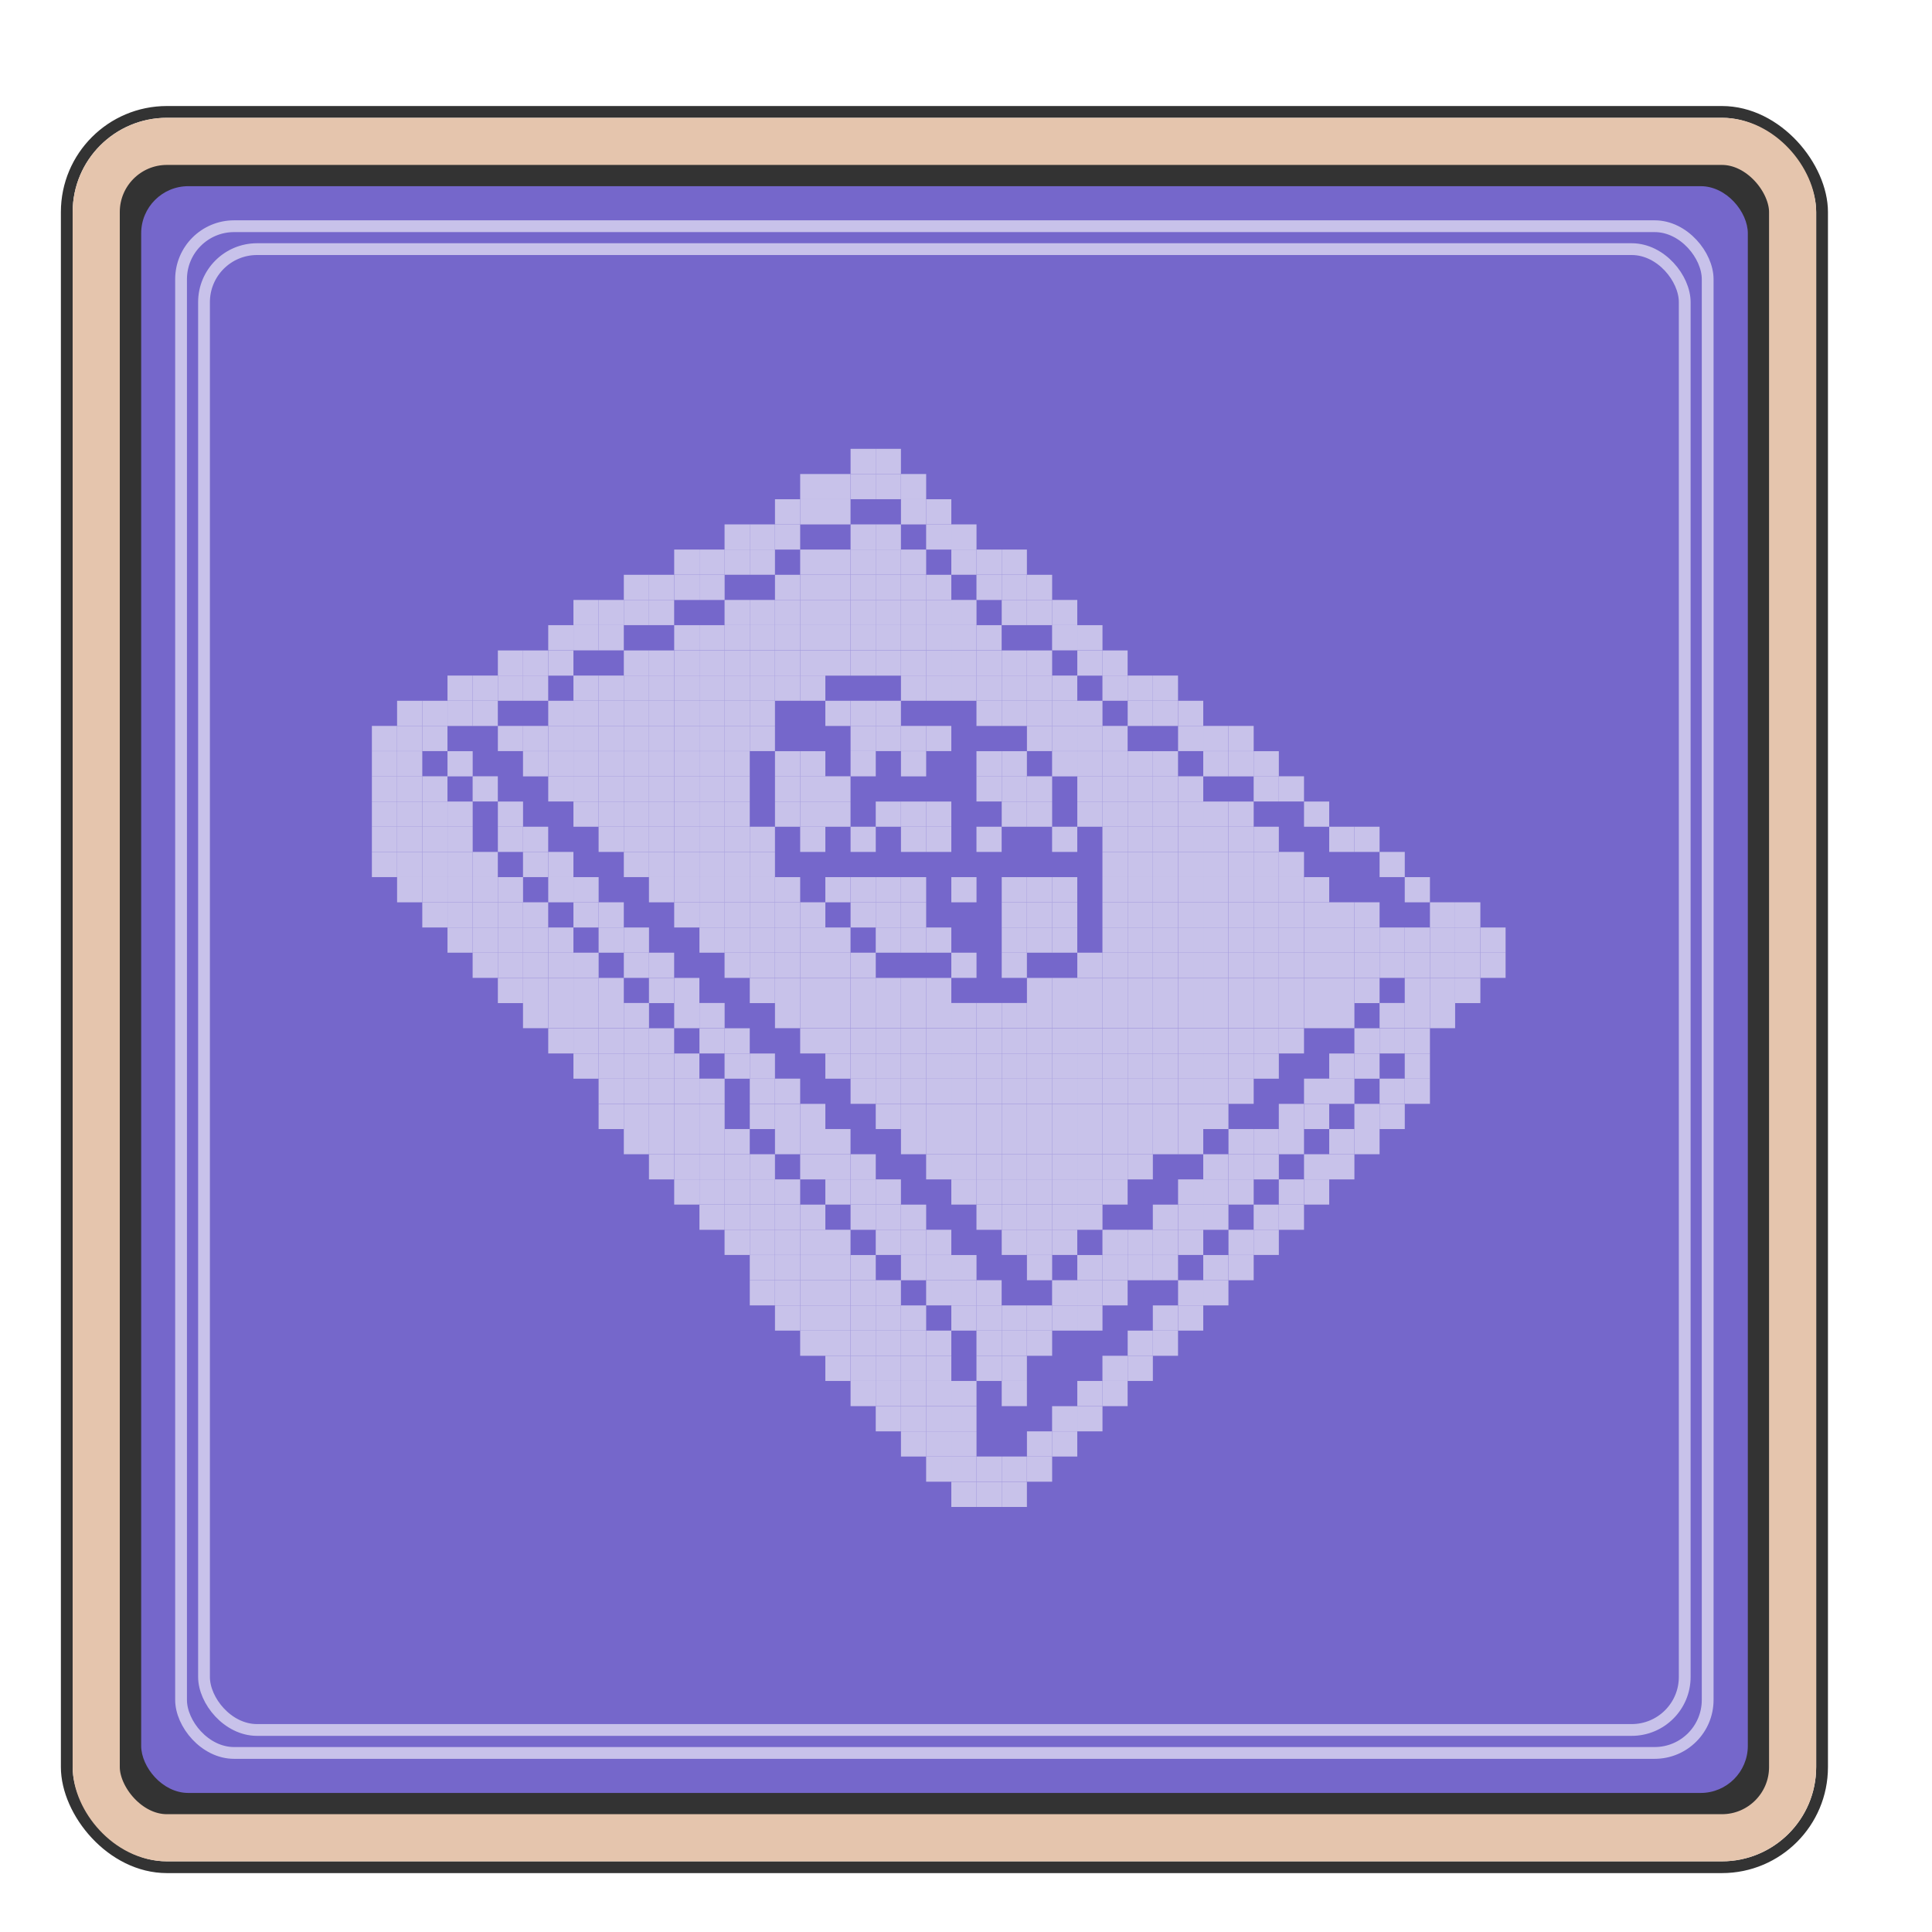 <svg width="82" height="82" viewBox="0 0 82 82" fill="none" xmlns="http://www.w3.org/2000/svg">
<g filter="url(#filter0_d_4006_98407)">
<rect x="6.834" y="0.75" width="74.5" height="74.5" rx="4.25" fill="white" stroke="#333333" stroke-width="0.5"/>
<rect x="8.084" y="2" width="72" height="72" rx="3" fill="#333333" stroke="#E5C5AD" stroke-width="2"/>
<rect x="9.992" y="3.902" width="68.191" height="68.196" rx="2" fill="#7567CB"/>
<rect x="12.659" y="6.574" width="62.846" height="62.851" rx="2.25" stroke="white" stroke-opacity="0.6" stroke-width="0.5"/>
<rect x="11.685" y="5.601" width="64.794" height="64.799" rx="2.25" stroke="white" stroke-opacity="0.6" stroke-width="0.5"/>
<g opacity="0.6">
<rect x="19.784" y="32.158" width="1.069" height="1.069" fill="white"/>
<rect x="20.854" y="33.228" width="1.069" height="1.069" fill="white"/>
<rect x="21.923" y="34.296" width="1.069" height="1.069" fill="white"/>
<rect x="22.993" y="35.366" width="1.069" height="1.069" fill="white"/>
<rect x="24.06" y="36.435" width="1.069" height="1.069" fill="white"/>
<rect x="25.131" y="37.506" width="1.069" height="1.069" fill="white"/>
<rect x="26.198" y="38.57" width="1.069" height="1.069" fill="white"/>
<rect x="27.269" y="39.643" width="1.069" height="1.069" fill="white"/>
<rect x="28.339" y="40.714" width="1.069" height="1.069" fill="white"/>
<rect x="29.407" y="41.781" width="1.069" height="1.069" fill="white"/>
<rect x="30.477" y="42.852" width="1.069" height="1.069" fill="white"/>
<rect x="31.544" y="43.92" width="1.069" height="1.069" fill="white"/>
<rect x="29.407" y="42.852" width="1.069" height="1.069" fill="white"/>
<rect x="30.477" y="43.92" width="1.069" height="1.069" fill="white"/>
<rect x="31.544" y="44.989" width="1.069" height="1.069" fill="white"/>
<rect x="32.615" y="44.989" width="1.069" height="1.069" fill="white"/>
<rect x="33.687" y="46.057" width="1.069" height="1.069" fill="white"/>
<rect x="32.615" y="46.057" width="1.069" height="1.069" fill="white"/>
<rect x="33.687" y="47.128" width="1.069" height="1.069" fill="white"/>
<rect x="34.753" y="47.128" width="1.069" height="1.069" fill="white"/>
<rect x="35.823" y="48.195" width="1.069" height="1.069" fill="white"/>
<rect x="34.753" y="48.195" width="1.069" height="1.069" fill="white"/>
<rect x="35.823" y="49.268" width="1.069" height="1.069" fill="white"/>
<rect x="35.823" y="50.336" width="1.069" height="1.069" fill="white"/>
<rect x="37.962" y="50.336" width="1.069" height="1.069" fill="white"/>
<rect x="37.962" y="51.406" width="1.069" height="1.069" fill="white"/>
<rect x="37.962" y="52.475" width="1.069" height="1.069" fill="white"/>
<rect x="39.03" y="51.406" width="1.069" height="1.069" fill="white"/>
<rect x="39.03" y="52.475" width="1.069" height="1.069" fill="white"/>
<rect x="39.03" y="53.543" width="1.069" height="1.069" fill="white"/>
<rect x="40.101" y="52.475" width="1.069" height="1.069" fill="white"/>
<rect x="40.101" y="53.543" width="1.069" height="1.069" fill="white"/>
<rect x="40.101" y="54.612" width="1.069" height="1.069" fill="white"/>
<rect x="42.24" y="56.751" width="1.069" height="1.069" fill="white"/>
<rect x="41.169" y="54.612" width="1.069" height="1.069" fill="white"/>
<rect x="41.169" y="55.682" width="1.069" height="1.069" fill="white"/>
<rect x="36.893" y="49.268" width="1.069" height="1.069" fill="white"/>
<rect x="36.893" y="50.336" width="1.069" height="1.069" fill="white"/>
<rect x="36.893" y="51.406" width="1.069" height="1.069" fill="white"/>
<rect x="19.784" y="26.81" width="1.069" height="1.069" fill="white"/>
<rect x="19.784" y="27.883" width="1.069" height="1.069" fill="white"/>
<rect x="19.784" y="28.948" width="1.069" height="1.069" fill="white"/>
<rect x="19.784" y="30.02" width="1.069" height="1.069" fill="white"/>
<rect x="19.784" y="31.089" width="1.069" height="1.069" fill="white"/>
<rect x="20.854" y="32.158" width="1.069" height="1.069" fill="white"/>
<rect x="20.854" y="26.81" width="1.069" height="1.069" fill="white"/>
<rect x="20.854" y="25.743" width="1.069" height="1.069" fill="white"/>
<rect x="21.923" y="25.743" width="1.069" height="1.069" fill="white"/>
<rect x="22.993" y="24.673" width="1.069" height="1.069" fill="white"/>
<rect x="24.06" y="24.673" width="1.069" height="1.069" fill="white"/>
<rect x="25.131" y="23.607" width="1.069" height="1.069" fill="white"/>
<rect x="26.198" y="23.607" width="1.069" height="1.069" fill="white"/>
<rect x="27.269" y="22.534" width="1.069" height="1.069" fill="white"/>
<rect x="28.339" y="22.534" width="1.069" height="1.069" fill="white"/>
<rect x="22.993" y="25.743" width="1.069" height="1.069" fill="white"/>
<rect x="24.06" y="25.743" width="1.069" height="1.069" fill="white"/>
<rect x="25.131" y="24.673" width="1.069" height="1.069" fill="white"/>
<rect x="26.198" y="24.673" width="1.069" height="1.069" fill="white"/>
<rect x="27.269" y="23.607" width="1.069" height="1.069" fill="white"/>
<rect x="28.339" y="21.464" width="1.069" height="1.069" fill="white"/>
<rect x="29.407" y="21.464" width="1.069" height="1.069" fill="white"/>
<rect x="29.407" y="22.534" width="1.069" height="1.069" fill="white"/>
<rect x="30.477" y="20.396" width="1.069" height="1.069" fill="white"/>
<rect x="31.544" y="20.396" width="1.069" height="1.069" fill="white"/>
<rect x="32.615" y="19.325" width="1.069" height="1.069" fill="white"/>
<rect x="33.687" y="19.325" width="1.069" height="1.069" fill="white"/>
<rect x="34.753" y="18.257" width="1.069" height="1.069" fill="white"/>
<rect x="30.477" y="21.464" width="1.069" height="1.069" fill="white"/>
<rect x="31.544" y="21.464" width="1.069" height="1.069" fill="white"/>
<rect x="32.615" y="20.396" width="1.069" height="1.069" fill="white"/>
<rect x="33.687" y="20.396" width="1.069" height="1.069" fill="white"/>
<rect x="34.753" y="19.325" width="1.069" height="1.069" fill="white"/>
<rect x="35.823" y="18.257" width="1.069" height="1.069" fill="white"/>
<rect x="37.962" y="16.119" width="1.069" height="1.069" fill="white"/>
<rect x="39.03" y="16.119" width="1.069" height="1.069" fill="white"/>
<rect x="40.101" y="15.05" width="1.069" height="1.069" fill="white"/>
<rect x="41.169" y="15.05" width="1.069" height="1.069" fill="white"/>
<rect x="36.893" y="17.189" width="1.069" height="1.069" fill="white"/>
<rect x="37.962" y="17.189" width="1.069" height="1.069" fill="white"/>
<rect x="39.03" y="17.189" width="1.069" height="1.069" fill="white"/>
<rect x="40.101" y="16.119" width="1.069" height="1.069" fill="white"/>
<rect x="41.169" y="16.119" width="1.069" height="1.069" fill="white"/>
<rect x="42.24" y="16.119" width="1.069" height="1.069" fill="white"/>
<rect x="42.24" y="17.189" width="1.069" height="1.069" fill="white"/>
<rect x="43.308" y="17.189" width="1.069" height="1.069" fill="white"/>
<rect x="43.308" y="18.257" width="1.069" height="1.069" fill="white"/>
<rect x="59.347" y="30.02" width="1.069" height="1.069" fill="white"/>
<rect x="62.554" y="32.158" width="1.069" height="1.069" fill="white"/>
<rect x="63.622" y="33.228" width="1.069" height="1.069" fill="white"/>
<rect x="64.691" y="34.296" width="1.069" height="1.069" fill="white"/>
<rect x="48.654" y="21.464" width="1.069" height="1.069" fill="white"/>
<rect x="45.444" y="20.396" width="1.069" height="1.069" fill="white"/>
<rect x="45.444" y="19.325" width="1.069" height="1.069" fill="white"/>
<rect x="46.516" y="19.325" width="1.069" height="1.069" fill="white"/>
<rect x="46.516" y="20.396" width="1.069" height="1.069" fill="white"/>
<rect x="47.587" y="20.396" width="1.069" height="1.069" fill="white"/>
<rect x="46.516" y="21.464" width="1.069" height="1.069" fill="white"/>
<rect x="47.587" y="21.464" width="1.069" height="1.069" fill="white"/>
<rect x="49.724" y="22.534" width="1.069" height="1.069" fill="white"/>
<rect x="48.654" y="22.534" width="1.069" height="1.069" fill="white"/>
<rect x="50.791" y="23.607" width="1.069" height="1.069" fill="white"/>
<rect x="49.724" y="23.607" width="1.069" height="1.069" fill="white"/>
<rect x="52.93" y="24.673" width="1.069" height="1.069" fill="white"/>
<rect x="51.862" y="24.673" width="1.069" height="1.069" fill="white"/>
<rect x="54.001" y="25.743" width="1.069" height="1.069" fill="white"/>
<rect x="52.93" y="25.743" width="1.069" height="1.069" fill="white"/>
<rect x="50.791" y="24.673" width="1.069" height="1.069" fill="white"/>
<rect x="51.862" y="25.743" width="1.069" height="1.069" fill="white"/>
<rect x="51.862" y="27.883" width="1.069" height="1.069" fill="white"/>
<rect x="52.93" y="27.883" width="1.069" height="1.069" fill="white"/>
<rect x="54.001" y="28.948" width="1.069" height="1.069" fill="white"/>
<rect x="55.07" y="30.02" width="1.069" height="1.069" fill="white"/>
<rect x="56.141" y="30.02" width="1.069" height="1.069" fill="white"/>
<rect x="56.141" y="26.81" width="1.069" height="1.069" fill="white"/>
<rect x="55.07" y="26.81" width="1.069" height="1.069" fill="white"/>
<rect x="54.001" y="26.81" width="1.069" height="1.069" fill="white"/>
<rect x="58.277" y="28.948" width="1.069" height="1.069" fill="white"/>
<rect x="57.209" y="28.948" width="1.069" height="1.069" fill="white"/>
<rect x="61.485" y="31.089" width="1.069" height="1.069" fill="white"/>
<rect x="60.416" y="31.089" width="1.069" height="1.069" fill="white"/>
<rect x="55.07" y="27.883" width="1.069" height="1.069" fill="white"/>
<rect x="57.209" y="27.883" width="1.069" height="1.069" fill="white"/>
<rect x="59.347" y="33.228" width="1.069" height="1.069" fill="white"/>
<rect x="58.277" y="32.158" width="1.069" height="1.069" fill="white"/>
<rect x="60.416" y="34.296" width="1.069" height="1.069" fill="white"/>
<rect x="57.209" y="31.089" width="1.069" height="1.069" fill="white"/>
<rect x="42.24" y="19.325" width="1.069" height="1.069" fill="white"/>
<rect x="41.169" y="18.257" width="1.069" height="1.069" fill="white"/>
<rect x="43.308" y="20.396" width="1.069" height="1.069" fill="white"/>
<rect x="46.516" y="23.607" width="1.069" height="1.069" fill="white"/>
<rect x="45.444" y="22.534" width="1.069" height="1.069" fill="white"/>
<rect x="47.587" y="24.673" width="1.069" height="1.069" fill="white"/>
<rect x="48.654" y="24.673" width="1.069" height="1.069" fill="white"/>
<rect x="47.587" y="23.607" width="1.069" height="1.069" fill="white"/>
<rect x="44.377" y="21.464" width="1.069" height="1.069" fill="white"/>
<rect x="56.141" y="27.883" width="1.069" height="1.069" fill="white"/>
<rect x="44.377" y="18.257" width="1.069" height="1.069" fill="white"/>
<rect x="44.377" y="19.325" width="1.069" height="1.069" fill="white"/>
<rect x="36.893" y="18.257" width="1.069" height="1.069" fill="white"/>
<rect x="20.854" y="27.883" width="1.069" height="1.069" fill="white"/>
<rect x="20.854" y="28.948" width="1.069" height="1.069" fill="white"/>
<rect x="20.854" y="30.02" width="1.069" height="1.069" fill="white"/>
<rect x="20.854" y="31.089" width="1.069" height="1.069" fill="white"/>
<rect x="21.923" y="33.228" width="1.069" height="1.069" fill="white"/>
<rect x="21.923" y="32.158" width="1.069" height="1.069" fill="white"/>
<rect x="21.923" y="28.948" width="1.069" height="1.069" fill="white"/>
<rect x="21.923" y="30.02" width="1.069" height="1.069" fill="white"/>
<rect x="21.923" y="31.089" width="1.069" height="1.069" fill="white"/>
<rect x="22.993" y="34.296" width="1.069" height="1.069" fill="white"/>
<rect x="22.993" y="33.228" width="1.069" height="1.069" fill="white"/>
<rect x="22.993" y="32.158" width="1.069" height="1.069" fill="white"/>
<rect x="24.06" y="35.366" width="1.069" height="1.069" fill="white"/>
<rect x="24.06" y="34.296" width="1.069" height="1.069" fill="white"/>
<rect x="24.06" y="33.228" width="1.069" height="1.069" fill="white"/>
<rect x="25.131" y="36.435" width="1.069" height="1.069" fill="white"/>
<rect x="25.131" y="35.366" width="1.069" height="1.069" fill="white"/>
<rect x="25.131" y="34.296" width="1.069" height="1.069" fill="white"/>
<rect x="26.198" y="37.506" width="1.069" height="1.069" fill="white"/>
<rect x="26.198" y="36.435" width="1.069" height="1.069" fill="white"/>
<rect x="26.198" y="35.366" width="1.069" height="1.069" fill="white"/>
<rect x="27.269" y="38.57" width="1.069" height="1.069" fill="white"/>
<rect x="27.269" y="37.506" width="1.069" height="1.069" fill="white"/>
<rect x="27.269" y="36.435" width="1.069" height="1.069" fill="white"/>
<rect x="28.339" y="39.643" width="1.069" height="1.069" fill="white"/>
<rect x="28.339" y="38.57" width="1.069" height="1.069" fill="white"/>
<rect x="28.339" y="37.506" width="1.069" height="1.069" fill="white"/>
<rect x="29.407" y="40.714" width="1.069" height="1.069" fill="white"/>
<rect x="29.407" y="39.643" width="1.069" height="1.069" fill="white"/>
<rect x="29.407" y="38.57" width="1.069" height="1.069" fill="white"/>
<rect x="30.477" y="41.781" width="1.069" height="1.069" fill="white"/>
<rect x="30.477" y="40.714" width="1.069" height="1.069" fill="white"/>
<rect x="30.477" y="39.643" width="1.069" height="1.069" fill="white"/>
<rect x="31.544" y="42.852" width="1.069" height="1.069" fill="white"/>
<rect x="31.544" y="41.781" width="1.069" height="1.069" fill="white"/>
<rect x="31.544" y="40.714" width="1.069" height="1.069" fill="white"/>
<rect x="32.615" y="43.92" width="1.069" height="1.069" fill="white"/>
<rect x="32.615" y="42.852" width="1.069" height="1.069" fill="white"/>
<rect x="32.615" y="41.781" width="1.069" height="1.069" fill="white"/>
<rect x="33.687" y="44.989" width="1.069" height="1.069" fill="white"/>
<rect x="33.687" y="43.92" width="1.069" height="1.069" fill="white"/>
<rect x="34.753" y="46.057" width="1.069" height="1.069" fill="white"/>
<rect x="34.753" y="44.989" width="1.069" height="1.069" fill="white"/>
<rect x="35.823" y="47.128" width="1.069" height="1.069" fill="white"/>
<rect x="35.823" y="46.057" width="1.069" height="1.069" fill="white"/>
<rect x="36.893" y="48.195" width="1.069" height="1.069" fill="white"/>
<rect x="36.893" y="47.128" width="1.069" height="1.069" fill="white"/>
<rect x="37.962" y="49.268" width="1.069" height="1.069" fill="white"/>
<rect x="37.962" y="48.195" width="1.069" height="1.069" fill="white"/>
<rect x="39.03" y="50.336" width="1.069" height="1.069" fill="white"/>
<rect x="39.03" y="49.268" width="1.069" height="1.069" fill="white"/>
<rect x="39.03" y="48.195" width="1.069" height="1.069" fill="white"/>
<rect x="40.101" y="51.406" width="1.069" height="1.069" fill="white"/>
<rect x="40.101" y="50.336" width="1.069" height="1.069" fill="white"/>
<rect x="41.169" y="52.475" width="1.069" height="1.069" fill="white"/>
<rect x="41.169" y="53.543" width="1.069" height="1.069" fill="white"/>
<rect x="41.169" y="51.406" width="1.069" height="1.069" fill="white"/>
<rect x="42.24" y="54.612" width="1.069" height="1.069" fill="white"/>
<rect x="42.24" y="55.682" width="1.069" height="1.069" fill="white"/>
<rect x="42.24" y="52.475" width="1.069" height="1.069" fill="white"/>
<rect x="42.24" y="53.543" width="1.069" height="1.069" fill="white"/>
<rect x="42.24" y="51.406" width="1.069" height="1.069" fill="white"/>
<rect x="44.377" y="51.406" width="1.069" height="1.069" fill="white"/>
<rect x="45.444" y="51.406" width="1.069" height="1.069" fill="white"/>
<rect x="43.308" y="50.336" width="1.069" height="1.069" fill="white"/>
<rect x="44.377" y="50.336" width="1.069" height="1.069" fill="white"/>
<rect x="45.444" y="50.336" width="1.069" height="1.069" fill="white"/>
<rect x="42.24" y="49.268" width="1.069" height="1.069" fill="white"/>
<rect x="43.308" y="49.268" width="1.069" height="1.069" fill="white"/>
<rect x="44.377" y="49.268" width="1.069" height="1.069" fill="white"/>
<rect x="41.169" y="48.195" width="1.069" height="1.069" fill="white"/>
<rect x="42.24" y="48.195" width="1.069" height="1.069" fill="white"/>
<rect x="43.308" y="48.195" width="1.069" height="1.069" fill="white"/>
<rect x="40.101" y="47.128" width="1.069" height="1.069" fill="white"/>
<rect x="41.169" y="47.128" width="1.069" height="1.069" fill="white"/>
<rect x="42.24" y="47.128" width="1.069" height="1.069" fill="white"/>
<rect x="39.03" y="46.057" width="1.069" height="1.069" fill="white"/>
<rect x="40.101" y="46.057" width="1.069" height="1.069" fill="white"/>
<rect x="41.169" y="46.057" width="1.069" height="1.069" fill="white"/>
<rect x="37.962" y="44.989" width="1.069" height="1.069" fill="white"/>
<rect x="39.03" y="44.989" width="1.069" height="1.069" fill="white"/>
<rect x="40.101" y="44.989" width="1.069" height="1.069" fill="white"/>
<rect x="36.893" y="43.92" width="1.069" height="1.069" fill="white"/>
<rect x="37.962" y="43.92" width="1.069" height="1.069" fill="white"/>
<rect x="39.03" y="43.92" width="1.069" height="1.069" fill="white"/>
<rect x="35.823" y="42.852" width="1.069" height="1.069" fill="white"/>
<rect x="36.893" y="42.852" width="1.069" height="1.069" fill="white"/>
<rect x="35.823" y="41.781" width="1.069" height="1.069" fill="white"/>
<rect x="36.893" y="41.781" width="1.069" height="1.069" fill="white"/>
<rect x="34.753" y="40.714" width="1.069" height="1.069" fill="white"/>
<rect x="35.823" y="40.714" width="1.069" height="1.069" fill="white"/>
<rect x="33.687" y="39.643" width="1.069" height="1.069" fill="white"/>
<rect x="34.753" y="39.643" width="1.069" height="1.069" fill="white"/>
<rect x="32.615" y="38.57" width="1.069" height="1.069" fill="white"/>
<rect x="33.687" y="38.57" width="1.069" height="1.069" fill="white"/>
<rect x="31.544" y="37.506" width="1.069" height="1.069" fill="white"/>
<rect x="32.615" y="37.506" width="1.069" height="1.069" fill="white"/>
<rect x="30.477" y="36.435" width="1.069" height="1.069" fill="white"/>
<rect x="31.544" y="36.435" width="1.069" height="1.069" fill="white"/>
<rect x="29.407" y="35.366" width="1.069" height="1.069" fill="white"/>
<rect x="30.477" y="35.366" width="1.069" height="1.069" fill="white"/>
<rect x="28.339" y="34.296" width="1.069" height="1.069" fill="white"/>
<rect x="29.407" y="34.296" width="1.069" height="1.069" fill="white"/>
<rect x="27.269" y="33.228" width="1.069" height="1.069" fill="white"/>
<rect x="28.339" y="33.228" width="1.069" height="1.069" fill="white"/>
<rect x="26.198" y="32.158" width="1.069" height="1.069" fill="white"/>
<rect x="27.269" y="32.158" width="1.069" height="1.069" fill="white"/>
<rect x="25.131" y="31.089" width="1.069" height="1.069" fill="white"/>
<rect x="26.198" y="31.089" width="1.069" height="1.069" fill="white"/>
<rect x="25.131" y="30.02" width="1.069" height="1.069" fill="white"/>
<rect x="24.06" y="28.948" width="1.069" height="1.069" fill="white"/>
<rect x="22.993" y="27.883" width="1.069" height="1.069" fill="white"/>
<rect x="31.544" y="33.228" width="1.069" height="1.069" fill="white"/>
<rect x="30.477" y="32.158" width="1.069" height="1.069" fill="white"/>
<rect x="29.407" y="31.089" width="1.069" height="1.069" fill="white"/>
<rect x="28.339" y="30.02" width="1.069" height="1.069" fill="white"/>
<rect x="27.269" y="28.948" width="1.069" height="1.069" fill="white"/>
<rect x="26.198" y="27.883" width="1.069" height="1.069" fill="white"/>
<rect x="25.131" y="26.81" width="1.069" height="1.069" fill="white"/>
<rect x="39.03" y="40.714" width="1.069" height="1.069" fill="white"/>
<rect x="37.962" y="38.57" width="1.069" height="1.069" fill="white"/>
<rect x="37.962" y="39.643" width="1.069" height="1.069" fill="white"/>
<rect x="36.893" y="38.57" width="1.069" height="1.069" fill="white"/>
<rect x="40.101" y="38.57" width="1.069" height="1.069" fill="white"/>
<rect x="39.03" y="38.57" width="1.069" height="1.069" fill="white"/>
<rect x="42.24" y="38.57" width="1.069" height="1.069" fill="white"/>
<rect x="41.169" y="38.57" width="1.069" height="1.069" fill="white"/>
<rect x="44.377" y="38.57" width="1.069" height="1.069" fill="white"/>
<rect x="43.308" y="38.57" width="1.069" height="1.069" fill="white"/>
<rect x="46.516" y="38.57" width="1.069" height="1.069" fill="white"/>
<rect x="45.444" y="38.57" width="1.069" height="1.069" fill="white"/>
<rect x="48.654" y="38.57" width="1.069" height="1.069" fill="white"/>
<rect x="47.587" y="38.57" width="1.069" height="1.069" fill="white"/>
<rect x="50.791" y="38.57" width="1.069" height="1.069" fill="white"/>
<rect x="49.724" y="38.57" width="1.069" height="1.069" fill="white"/>
<rect x="52.93" y="38.57" width="1.069" height="1.069" fill="white"/>
<rect x="51.862" y="38.57" width="1.069" height="1.069" fill="white"/>
<rect x="55.07" y="38.57" width="1.069" height="1.069" fill="white"/>
<rect x="54.001" y="38.57" width="1.069" height="1.069" fill="white"/>
<rect x="57.209" y="38.57" width="1.069" height="1.069" fill="white"/>
<rect x="56.141" y="38.57" width="1.069" height="1.069" fill="white"/>
<rect x="40.101" y="39.643" width="1.069" height="1.069" fill="white"/>
<rect x="39.03" y="39.643" width="1.069" height="1.069" fill="white"/>
<rect x="42.24" y="39.643" width="1.069" height="1.069" fill="white"/>
<rect x="41.169" y="39.643" width="1.069" height="1.069" fill="white"/>
<rect x="44.377" y="39.643" width="1.069" height="1.069" fill="white"/>
<rect x="43.308" y="39.643" width="1.069" height="1.069" fill="white"/>
<rect x="46.516" y="39.643" width="1.069" height="1.069" fill="white"/>
<rect x="45.444" y="39.643" width="1.069" height="1.069" fill="white"/>
<rect x="48.654" y="39.643" width="1.069" height="1.069" fill="white"/>
<rect x="47.587" y="39.643" width="1.069" height="1.069" fill="white"/>
<rect x="50.791" y="39.643" width="1.069" height="1.069" fill="white"/>
<rect x="49.724" y="39.643" width="1.069" height="1.069" fill="white"/>
<rect x="52.93" y="39.643" width="1.069" height="1.069" fill="white"/>
<rect x="51.862" y="39.643" width="1.069" height="1.069" fill="white"/>
<rect x="55.07" y="39.643" width="1.069" height="1.069" fill="white"/>
<rect x="54.001" y="39.643" width="1.069" height="1.069" fill="white"/>
<rect x="40.101" y="40.714" width="1.069" height="1.069" fill="white"/>
<rect x="42.24" y="40.714" width="1.069" height="1.069" fill="white"/>
<rect x="41.169" y="40.714" width="1.069" height="1.069" fill="white"/>
<rect x="44.377" y="40.714" width="1.069" height="1.069" fill="white"/>
<rect x="43.308" y="40.714" width="1.069" height="1.069" fill="white"/>
<rect x="46.516" y="40.714" width="1.069" height="1.069" fill="white"/>
<rect x="45.444" y="40.714" width="1.069" height="1.069" fill="white"/>
<rect x="48.654" y="40.714" width="1.069" height="1.069" fill="white"/>
<rect x="47.587" y="40.714" width="1.069" height="1.069" fill="white"/>
<rect x="50.791" y="40.714" width="1.069" height="1.069" fill="white"/>
<rect x="49.724" y="40.714" width="1.069" height="1.069" fill="white"/>
<rect x="52.93" y="40.714" width="1.069" height="1.069" fill="white"/>
<rect x="51.862" y="40.714" width="1.069" height="1.069" fill="white"/>
<rect x="55.07" y="40.714" width="1.069" height="1.069" fill="white"/>
<rect x="54.001" y="40.714" width="1.069" height="1.069" fill="white"/>
<rect x="42.24" y="41.781" width="1.069" height="1.069" fill="white"/>
<rect x="41.169" y="41.781" width="1.069" height="1.069" fill="white"/>
<rect x="44.377" y="41.781" width="1.069" height="1.069" fill="white"/>
<rect x="43.308" y="41.781" width="1.069" height="1.069" fill="white"/>
<rect x="46.516" y="41.781" width="1.069" height="1.069" fill="white"/>
<rect x="45.444" y="41.781" width="1.069" height="1.069" fill="white"/>
<rect x="48.654" y="41.781" width="1.069" height="1.069" fill="white"/>
<rect x="47.587" y="41.781" width="1.069" height="1.069" fill="white"/>
<rect x="50.791" y="41.781" width="1.069" height="1.069" fill="white"/>
<rect x="49.724" y="41.781" width="1.069" height="1.069" fill="white"/>
<rect x="52.93" y="41.781" width="1.069" height="1.069" fill="white"/>
<rect x="51.862" y="41.781" width="1.069" height="1.069" fill="white"/>
<rect x="42.24" y="42.852" width="1.069" height="1.069" fill="white"/>
<rect x="44.377" y="42.852" width="1.069" height="1.069" fill="white"/>
<rect x="43.308" y="42.852" width="1.069" height="1.069" fill="white"/>
<rect x="46.516" y="42.852" width="1.069" height="1.069" fill="white"/>
<rect x="45.444" y="42.852" width="1.069" height="1.069" fill="white"/>
<rect x="48.654" y="42.852" width="1.069" height="1.069" fill="white"/>
<rect x="47.587" y="42.852" width="1.069" height="1.069" fill="white"/>
<rect x="50.791" y="42.852" width="1.069" height="1.069" fill="white"/>
<rect x="49.724" y="42.852" width="1.069" height="1.069" fill="white"/>
<rect x="52.93" y="42.852" width="1.069" height="1.069" fill="white"/>
<rect x="51.862" y="42.852" width="1.069" height="1.069" fill="white"/>
<rect x="44.377" y="43.92" width="1.069" height="1.069" fill="white"/>
<rect x="43.308" y="43.92" width="1.069" height="1.069" fill="white"/>
<rect x="46.516" y="43.92" width="1.069" height="1.069" fill="white"/>
<rect x="45.444" y="43.92" width="1.069" height="1.069" fill="white"/>
<rect x="48.654" y="43.92" width="1.069" height="1.069" fill="white"/>
<rect x="47.587" y="43.92" width="1.069" height="1.069" fill="white"/>
<rect x="50.791" y="43.92" width="1.069" height="1.069" fill="white"/>
<rect x="49.724" y="43.92" width="1.069" height="1.069" fill="white"/>
<rect x="44.377" y="44.989" width="1.069" height="1.069" fill="white"/>
<rect x="46.516" y="44.989" width="1.069" height="1.069" fill="white"/>
<rect x="45.444" y="44.989" width="1.069" height="1.069" fill="white"/>
<rect x="48.654" y="44.989" width="1.069" height="1.069" fill="white"/>
<rect x="47.587" y="44.989" width="1.069" height="1.069" fill="white"/>
<rect x="50.791" y="44.989" width="1.069" height="1.069" fill="white"/>
<rect x="49.724" y="44.989" width="1.069" height="1.069" fill="white"/>
<rect x="46.516" y="46.057" width="1.069" height="1.069" fill="white"/>
<rect x="45.444" y="46.057" width="1.069" height="1.069" fill="white"/>
<rect x="48.654" y="46.057" width="1.069" height="1.069" fill="white"/>
<rect x="47.587" y="46.057" width="1.069" height="1.069" fill="white"/>
<rect x="46.516" y="47.128" width="1.069" height="1.069" fill="white"/>
<rect x="48.654" y="47.128" width="1.069" height="1.069" fill="white"/>
<rect x="47.587" y="47.128" width="1.069" height="1.069" fill="white"/>
<rect x="49.724" y="46.057" width="1.069" height="1.069" fill="white"/>
<rect x="51.862" y="43.92" width="1.069" height="1.069" fill="white"/>
<rect x="54.001" y="41.781" width="1.069" height="1.069" fill="white"/>
<rect x="57.209" y="39.643" width="1.069" height="1.069" fill="white"/>
<rect x="56.141" y="39.643" width="1.069" height="1.069" fill="white"/>
<rect x="35.823" y="37.506" width="1.069" height="1.069" fill="white"/>
<rect x="34.753" y="36.435" width="1.069" height="1.069" fill="white"/>
<rect x="33.687" y="35.366" width="1.069" height="1.069" fill="white"/>
<rect x="32.615" y="34.296" width="1.069" height="1.069" fill="white"/>
<rect x="46.516" y="48.195" width="1.069" height="1.069" fill="white"/>
<rect x="47.587" y="49.268" width="1.069" height="1.069" fill="white"/>
<rect x="47.587" y="48.195" width="1.069" height="1.069" fill="white"/>
<rect x="45.444" y="47.128" width="1.069" height="1.069" fill="white"/>
<rect x="44.377" y="46.057" width="1.069" height="1.069" fill="white"/>
<rect x="43.308" y="44.989" width="1.069" height="1.069" fill="white"/>
<rect x="42.24" y="43.92" width="1.069" height="1.069" fill="white"/>
<rect x="41.169" y="42.852" width="1.069" height="1.069" fill="white"/>
<rect x="40.101" y="41.781" width="1.069" height="1.069" fill="white"/>
<rect x="21.923" y="26.81" width="1.069" height="1.069" fill="white"/>
<rect x="37.962" y="42.852" width="1.069" height="1.069" fill="white"/>
<rect x="43.308" y="57.819" width="1.069" height="1.069" fill="white"/>
<rect x="43.308" y="55.682" width="1.069" height="1.069" fill="white"/>
<rect x="43.308" y="56.751" width="1.069" height="1.069" fill="white"/>
<rect x="43.308" y="53.543" width="1.069" height="1.069" fill="white"/>
<rect x="43.308" y="54.612" width="1.069" height="1.069" fill="white"/>
<rect x="44.377" y="58.891" width="1.069" height="1.069" fill="white"/>
<rect x="44.377" y="56.751" width="1.069" height="1.069" fill="white"/>
<rect x="44.377" y="57.819" width="1.069" height="1.069" fill="white"/>
<rect x="44.377" y="54.612" width="1.069" height="1.069" fill="white"/>
<rect x="44.377" y="55.682" width="1.069" height="1.069" fill="white"/>
<rect x="45.444" y="58.891" width="1.069" height="1.069" fill="white"/>
<rect x="45.444" y="57.819" width="1.069" height="1.069" fill="white"/>
<rect x="46.516" y="58.891" width="1.069" height="1.069" fill="white"/>
<rect x="46.516" y="57.819" width="1.069" height="1.069" fill="white"/>
<rect x="47.587" y="56.751" width="1.069" height="1.069" fill="white"/>
<rect x="47.587" y="57.819" width="1.069" height="1.069" fill="white"/>
<rect x="48.654" y="55.682" width="1.069" height="1.069" fill="white"/>
<rect x="48.654" y="56.751" width="1.069" height="1.069" fill="white"/>
<rect x="49.724" y="54.612" width="1.069" height="1.069" fill="white"/>
<rect x="49.724" y="55.682" width="1.069" height="1.069" fill="white"/>
<rect x="50.791" y="53.543" width="1.069" height="1.069" fill="white"/>
<rect x="50.791" y="54.612" width="1.069" height="1.069" fill="white"/>
<rect x="51.862" y="52.475" width="1.069" height="1.069" fill="white"/>
<rect x="51.862" y="53.543" width="1.069" height="1.069" fill="white"/>
<rect x="54.001" y="50.336" width="1.069" height="1.069" fill="white"/>
<rect x="54.001" y="51.406" width="1.069" height="1.069" fill="white"/>
<rect x="52.93" y="51.406" width="1.069" height="1.069" fill="white"/>
<rect x="52.93" y="52.475" width="1.069" height="1.069" fill="white"/>
<rect x="55.07" y="49.268" width="1.069" height="1.069" fill="white"/>
<rect x="55.07" y="50.336" width="1.069" height="1.069" fill="white"/>
<rect x="57.209" y="47.128" width="1.069" height="1.069" fill="white"/>
<rect x="57.209" y="48.195" width="1.069" height="1.069" fill="white"/>
<rect x="56.141" y="48.195" width="1.069" height="1.069" fill="white"/>
<rect x="56.141" y="49.268" width="1.069" height="1.069" fill="white"/>
<rect x="58.277" y="46.057" width="1.069" height="1.069" fill="white"/>
<rect x="58.277" y="47.128" width="1.069" height="1.069" fill="white"/>
<rect x="61.485" y="43.92" width="1.069" height="1.069" fill="white"/>
<rect x="46.516" y="54.612" width="1.069" height="1.069" fill="white"/>
<rect x="45.444" y="53.543" width="1.069" height="1.069" fill="white"/>
<rect x="46.516" y="53.543" width="1.069" height="1.069" fill="white"/>
<rect x="45.444" y="52.475" width="1.069" height="1.069" fill="white"/>
<rect x="46.516" y="52.475" width="1.069" height="1.069" fill="white"/>
<rect x="47.587" y="52.475" width="1.069" height="1.069" fill="white"/>
<rect x="46.516" y="51.406" width="1.069" height="1.069" fill="white"/>
<rect x="47.587" y="51.406" width="1.069" height="1.069" fill="white"/>
<rect x="48.654" y="51.406" width="1.069" height="1.069" fill="white"/>
<rect x="49.724" y="51.406" width="1.069" height="1.069" fill="white"/>
<rect x="48.654" y="50.336" width="1.069" height="1.069" fill="white"/>
<rect x="49.724" y="50.336" width="1.069" height="1.069" fill="white"/>
<rect x="50.791" y="50.336" width="1.069" height="1.069" fill="white"/>
<rect x="49.724" y="49.268" width="1.069" height="1.069" fill="white"/>
<rect x="50.791" y="49.268" width="1.069" height="1.069" fill="white"/>
<rect x="50.791" y="48.195" width="1.069" height="1.069" fill="white"/>
<rect x="48.654" y="48.195" width="1.069" height="1.069" fill="white"/>
<rect x="49.724" y="47.128" width="1.069" height="1.069" fill="white"/>
<rect x="50.791" y="46.057" width="1.069" height="1.069" fill="white"/>
<rect x="51.862" y="44.989" width="1.069" height="1.069" fill="white"/>
<rect x="52.93" y="43.92" width="1.069" height="1.069" fill="white"/>
<rect x="54.001" y="42.852" width="1.069" height="1.069" fill="white"/>
<rect x="55.07" y="41.781" width="1.069" height="1.069" fill="white"/>
<rect x="56.141" y="40.714" width="1.069" height="1.069" fill="white"/>
<rect x="54.001" y="43.92" width="1.069" height="1.069" fill="white"/>
<rect x="55.07" y="42.852" width="1.069" height="1.069" fill="white"/>
<rect x="56.141" y="41.781" width="1.069" height="1.069" fill="white"/>
<rect x="57.209" y="40.714" width="1.069" height="1.069" fill="white"/>
<rect x="58.277" y="39.643" width="1.069" height="1.069" fill="white"/>
<rect x="58.277" y="38.57" width="1.069" height="1.069" fill="white"/>
<rect x="59.347" y="38.57" width="1.069" height="1.069" fill="white"/>
<rect x="37.962" y="37.506" width="1.069" height="1.069" fill="white"/>
<rect x="36.893" y="37.506" width="1.069" height="1.069" fill="white"/>
<rect x="40.101" y="37.506" width="1.069" height="1.069" fill="white"/>
<rect x="39.03" y="37.506" width="1.069" height="1.069" fill="white"/>
<rect x="42.24" y="37.506" width="1.069" height="1.069" fill="white"/>
<rect x="41.169" y="37.506" width="1.069" height="1.069" fill="white"/>
<rect x="43.308" y="37.506" width="1.069" height="1.069" fill="white"/>
<rect x="48.654" y="37.506" width="1.069" height="1.069" fill="white"/>
<rect x="47.587" y="37.506" width="1.069" height="1.069" fill="white"/>
<rect x="50.791" y="37.506" width="1.069" height="1.069" fill="white"/>
<rect x="49.724" y="37.506" width="1.069" height="1.069" fill="white"/>
<rect x="52.93" y="37.506" width="1.069" height="1.069" fill="white"/>
<rect x="51.862" y="37.506" width="1.069" height="1.069" fill="white"/>
<rect x="55.07" y="37.506" width="1.069" height="1.069" fill="white"/>
<rect x="54.001" y="37.506" width="1.069" height="1.069" fill="white"/>
<rect x="57.209" y="37.506" width="1.069" height="1.069" fill="white"/>
<rect x="56.141" y="37.506" width="1.069" height="1.069" fill="white"/>
<rect x="58.277" y="37.506" width="1.069" height="1.069" fill="white"/>
<rect x="59.347" y="37.506" width="1.069" height="1.069" fill="white"/>
<rect x="60.416" y="37.506" width="1.069" height="1.069" fill="white"/>
<rect x="35.823" y="36.435" width="1.069" height="1.069" fill="white"/>
<rect x="37.962" y="36.435" width="1.069" height="1.069" fill="white"/>
<rect x="36.893" y="36.435" width="1.069" height="1.069" fill="white"/>
<rect x="40.101" y="36.435" width="1.069" height="1.069" fill="white"/>
<rect x="39.03" y="36.435" width="1.069" height="1.069" fill="white"/>
<rect x="44.377" y="36.435" width="1.069" height="1.069" fill="white"/>
<rect x="46.516" y="36.435" width="1.069" height="1.069" fill="white"/>
<rect x="48.654" y="35.366" width="1.069" height="1.069" fill="white"/>
<rect x="50.791" y="36.435" width="1.069" height="1.069" fill="white"/>
<rect x="49.724" y="36.435" width="1.069" height="1.069" fill="white"/>
<rect x="52.93" y="36.435" width="1.069" height="1.069" fill="white"/>
<rect x="51.862" y="36.435" width="1.069" height="1.069" fill="white"/>
<rect x="55.07" y="36.435" width="1.069" height="1.069" fill="white"/>
<rect x="54.001" y="36.435" width="1.069" height="1.069" fill="white"/>
<rect x="57.209" y="36.435" width="1.069" height="1.069" fill="white"/>
<rect x="56.141" y="36.435" width="1.069" height="1.069" fill="white"/>
<rect x="58.277" y="36.435" width="1.069" height="1.069" fill="white"/>
<rect x="59.347" y="36.435" width="1.069" height="1.069" fill="white"/>
<rect x="60.416" y="36.435" width="1.069" height="1.069" fill="white"/>
<rect x="34.753" y="35.366" width="1.069" height="1.069" fill="white"/>
<rect x="35.823" y="35.366" width="1.069" height="1.069" fill="white"/>
<rect x="37.962" y="35.366" width="1.069" height="1.069" fill="white"/>
<rect x="36.893" y="35.366" width="1.069" height="1.069" fill="white"/>
<rect x="39.03" y="35.366" width="1.069" height="1.069" fill="white"/>
<rect x="42.24" y="35.366" width="1.069" height="1.069" fill="white"/>
<rect x="41.169" y="35.366" width="1.069" height="1.069" fill="white"/>
<rect x="43.308" y="35.366" width="1.069" height="1.069" fill="white"/>
<rect x="46.516" y="35.366" width="1.069" height="1.069" fill="white"/>
<rect x="47.587" y="35.366" width="1.069" height="1.069" fill="white"/>
<rect x="50.791" y="35.366" width="1.069" height="1.069" fill="white"/>
<rect x="52.93" y="35.366" width="1.069" height="1.069" fill="white"/>
<rect x="51.862" y="35.366" width="1.069" height="1.069" fill="white"/>
<rect x="55.07" y="35.366" width="1.069" height="1.069" fill="white"/>
<rect x="54.001" y="35.366" width="1.069" height="1.069" fill="white"/>
<rect x="57.209" y="35.366" width="1.069" height="1.069" fill="white"/>
<rect x="56.141" y="35.366" width="1.069" height="1.069" fill="white"/>
<rect x="58.277" y="35.366" width="1.069" height="1.069" fill="white"/>
<rect x="59.347" y="35.366" width="1.069" height="1.069" fill="white"/>
<rect x="33.687" y="34.296" width="1.069" height="1.069" fill="white"/>
<rect x="34.753" y="34.296" width="1.069" height="1.069" fill="white"/>
<rect x="35.823" y="34.296" width="1.069" height="1.069" fill="white"/>
<rect x="37.962" y="34.296" width="1.069" height="1.069" fill="white"/>
<rect x="36.893" y="34.296" width="1.069" height="1.069" fill="white"/>
<rect x="40.101" y="34.296" width="1.069" height="1.069" fill="white"/>
<rect x="42.24" y="34.296" width="1.069" height="1.069" fill="white"/>
<rect x="41.169" y="34.296" width="1.069" height="1.069" fill="white"/>
<rect x="46.516" y="34.296" width="1.069" height="1.069" fill="white"/>
<rect x="48.654" y="34.296" width="1.069" height="1.069" fill="white"/>
<rect x="47.587" y="34.296" width="1.069" height="1.069" fill="white"/>
<rect x="50.791" y="34.296" width="1.069" height="1.069" fill="white"/>
<rect x="52.93" y="34.296" width="1.069" height="1.069" fill="white"/>
<rect x="51.862" y="34.296" width="1.069" height="1.069" fill="white"/>
<rect x="55.07" y="34.296" width="1.069" height="1.069" fill="white"/>
<rect x="54.001" y="34.296" width="1.069" height="1.069" fill="white"/>
<rect x="57.209" y="34.296" width="1.069" height="1.069" fill="white"/>
<rect x="56.141" y="34.296" width="1.069" height="1.069" fill="white"/>
<rect x="58.277" y="34.296" width="1.069" height="1.069" fill="white"/>
<rect x="32.615" y="33.228" width="1.069" height="1.069" fill="white"/>
<rect x="33.687" y="33.228" width="1.069" height="1.069" fill="white"/>
<rect x="34.753" y="33.228" width="1.069" height="1.069" fill="white"/>
<rect x="35.823" y="33.228" width="1.069" height="1.069" fill="white"/>
<rect x="36.893" y="33.228" width="1.069" height="1.069" fill="white"/>
<rect x="40.101" y="33.228" width="1.069" height="1.069" fill="white"/>
<rect x="39.03" y="33.228" width="1.069" height="1.069" fill="white"/>
<rect x="42.24" y="33.228" width="1.069" height="1.069" fill="white"/>
<rect x="41.169" y="33.228" width="1.069" height="1.069" fill="white"/>
<rect x="44.377" y="33.228" width="1.069" height="1.069" fill="white"/>
<rect x="46.516" y="33.228" width="1.069" height="1.069" fill="white"/>
<rect x="48.654" y="33.228" width="1.069" height="1.069" fill="white"/>
<rect x="47.587" y="33.228" width="1.069" height="1.069" fill="white"/>
<rect x="50.791" y="33.228" width="1.069" height="1.069" fill="white"/>
<rect x="52.93" y="33.228" width="1.069" height="1.069" fill="white"/>
<rect x="51.862" y="33.228" width="1.069" height="1.069" fill="white"/>
<rect x="55.07" y="33.228" width="1.069" height="1.069" fill="white"/>
<rect x="54.001" y="33.228" width="1.069" height="1.069" fill="white"/>
<rect x="57.209" y="33.228" width="1.069" height="1.069" fill="white"/>
<rect x="56.141" y="33.228" width="1.069" height="1.069" fill="white"/>
<rect x="31.544" y="32.158" width="1.069" height="1.069" fill="white"/>
<rect x="32.615" y="32.158" width="1.069" height="1.069" fill="white"/>
<rect x="33.687" y="32.158" width="1.069" height="1.069" fill="white"/>
<rect x="34.753" y="32.158" width="1.069" height="1.069" fill="white"/>
<rect x="35.823" y="32.158" width="1.069" height="1.069" fill="white"/>
<rect x="50.791" y="32.158" width="1.069" height="1.069" fill="white"/>
<rect x="52.93" y="32.158" width="1.069" height="1.069" fill="white"/>
<rect x="51.862" y="32.158" width="1.069" height="1.069" fill="white"/>
<rect x="55.07" y="32.158" width="1.069" height="1.069" fill="white"/>
<rect x="54.001" y="32.158" width="1.069" height="1.069" fill="white"/>
<rect x="57.209" y="32.158" width="1.069" height="1.069" fill="white"/>
<rect x="56.141" y="32.158" width="1.069" height="1.069" fill="white"/>
<rect x="30.477" y="31.089" width="1.069" height="1.069" fill="white"/>
<rect x="31.544" y="31.089" width="1.069" height="1.069" fill="white"/>
<rect x="32.615" y="31.089" width="1.069" height="1.069" fill="white"/>
<rect x="33.687" y="31.089" width="1.069" height="1.069" fill="white"/>
<rect x="34.753" y="31.089" width="1.069" height="1.069" fill="white"/>
<rect x="35.823" y="31.089" width="1.069" height="1.069" fill="white"/>
<rect x="37.962" y="31.089" width="1.069" height="1.069" fill="white"/>
<rect x="40.101" y="31.089" width="1.069" height="1.069" fill="white"/>
<rect x="42.24" y="31.089" width="1.069" height="1.069" fill="white"/>
<rect x="43.308" y="31.089" width="1.069" height="1.069" fill="white"/>
<rect x="45.444" y="31.089" width="1.069" height="1.069" fill="white"/>
<rect x="48.654" y="31.089" width="1.069" height="1.069" fill="white"/>
<rect x="50.791" y="31.089" width="1.069" height="1.069" fill="white"/>
<rect x="52.93" y="31.089" width="1.069" height="1.069" fill="white"/>
<rect x="51.862" y="31.089" width="1.069" height="1.069" fill="white"/>
<rect x="55.07" y="31.089" width="1.069" height="1.069" fill="white"/>
<rect x="54.001" y="31.089" width="1.069" height="1.069" fill="white"/>
<rect x="29.407" y="30.02" width="1.069" height="1.069" fill="white"/>
<rect x="30.477" y="30.02" width="1.069" height="1.069" fill="white"/>
<rect x="31.544" y="30.02" width="1.069" height="1.069" fill="white"/>
<rect x="32.615" y="30.02" width="1.069" height="1.069" fill="white"/>
<rect x="33.687" y="30.02" width="1.069" height="1.069" fill="white"/>
<rect x="34.753" y="30.02" width="1.069" height="1.069" fill="white"/>
<rect x="37.962" y="30.02" width="1.069" height="1.069" fill="white"/>
<rect x="36.893" y="30.02" width="1.069" height="1.069" fill="white"/>
<rect x="39.03" y="30.02" width="1.069" height="1.069" fill="white"/>
<rect x="42.24" y="30.02" width="1.069" height="1.069" fill="white"/>
<rect x="41.169" y="30.02" width="1.069" height="1.069" fill="white"/>
<rect x="43.308" y="30.02" width="1.069" height="1.069" fill="white"/>
<rect x="46.516" y="30.02" width="1.069" height="1.069" fill="white"/>
<rect x="47.587" y="30.02" width="1.069" height="1.069" fill="white"/>
<rect x="50.791" y="30.02" width="1.069" height="1.069" fill="white"/>
<rect x="49.724" y="30.02" width="1.069" height="1.069" fill="white"/>
<rect x="52.93" y="30.02" width="1.069" height="1.069" fill="white"/>
<rect x="51.862" y="30.02" width="1.069" height="1.069" fill="white"/>
<rect x="28.339" y="28.948" width="1.069" height="1.069" fill="white"/>
<rect x="29.407" y="28.948" width="1.069" height="1.069" fill="white"/>
<rect x="30.477" y="28.948" width="1.069" height="1.069" fill="white"/>
<rect x="31.544" y="28.948" width="1.069" height="1.069" fill="white"/>
<rect x="32.615" y="28.948" width="1.069" height="1.069" fill="white"/>
<rect x="33.687" y="28.948" width="1.069" height="1.069" fill="white"/>
<rect x="34.753" y="28.948" width="1.069" height="1.069" fill="white"/>
<rect x="37.962" y="28.948" width="1.069" height="1.069" fill="white"/>
<rect x="36.893" y="28.948" width="1.069" height="1.069" fill="white"/>
<rect x="39.03" y="28.948" width="1.069" height="1.069" fill="white"/>
<rect x="40.101" y="27.881" width="1.069" height="1.069" fill="white"/>
<rect x="46.516" y="28.948" width="1.069" height="1.069" fill="white"/>
<rect x="45.444" y="28.948" width="1.069" height="1.069" fill="white"/>
<rect x="47.587" y="28.948" width="1.069" height="1.069" fill="white"/>
<rect x="50.791" y="28.948" width="1.069" height="1.069" fill="white"/>
<rect x="49.724" y="28.948" width="1.069" height="1.069" fill="white"/>
<rect x="27.269" y="27.883" width="1.069" height="1.069" fill="white"/>
<rect x="28.339" y="27.883" width="1.069" height="1.069" fill="white"/>
<rect x="29.407" y="27.883" width="1.069" height="1.069" fill="white"/>
<rect x="30.477" y="27.883" width="1.069" height="1.069" fill="white"/>
<rect x="31.544" y="27.883" width="1.069" height="1.069" fill="white"/>
<rect x="32.615" y="27.883" width="1.069" height="1.069" fill="white"/>
<rect x="33.687" y="27.883" width="1.069" height="1.069" fill="white"/>
<rect x="34.753" y="27.883" width="1.069" height="1.069" fill="white"/>
<rect x="37.962" y="27.883" width="1.069" height="1.069" fill="white"/>
<rect x="36.893" y="27.883" width="1.069" height="1.069" fill="white"/>
<rect x="42.24" y="27.883" width="1.069" height="1.069" fill="white"/>
<rect x="46.516" y="27.883" width="1.069" height="1.069" fill="white"/>
<rect x="45.444" y="27.883" width="1.069" height="1.069" fill="white"/>
<rect x="48.654" y="27.883" width="1.069" height="1.069" fill="white"/>
<rect x="50.791" y="27.883" width="1.069" height="1.069" fill="white"/>
<rect x="49.724" y="27.883" width="1.069" height="1.069" fill="white"/>
<rect x="26.198" y="26.81" width="1.069" height="1.069" fill="white"/>
<rect x="27.269" y="26.81" width="1.069" height="1.069" fill="white"/>
<rect x="28.339" y="26.81" width="1.069" height="1.069" fill="white"/>
<rect x="29.407" y="26.81" width="1.069" height="1.069" fill="white"/>
<rect x="30.477" y="26.81" width="1.069" height="1.069" fill="white"/>
<rect x="31.544" y="26.81" width="1.069" height="1.069" fill="white"/>
<rect x="32.615" y="26.81" width="1.069" height="1.069" fill="white"/>
<rect x="33.687" y="26.81" width="1.069" height="1.069" fill="white"/>
<rect x="34.753" y="26.81" width="1.069" height="1.069" fill="white"/>
<rect x="35.823" y="26.81" width="1.069" height="1.069" fill="white"/>
<rect x="40.101" y="26.81" width="1.069" height="1.069" fill="white"/>
<rect x="42.24" y="26.81" width="1.069" height="1.069" fill="white"/>
<rect x="41.169" y="26.81" width="1.069" height="1.069" fill="white"/>
<rect x="43.308" y="26.81" width="1.069" height="1.069" fill="white"/>
<rect x="48.654" y="26.81" width="1.069" height="1.069" fill="white"/>
<rect x="47.587" y="26.81" width="1.069" height="1.069" fill="white"/>
<rect x="50.791" y="26.81" width="1.069" height="1.069" fill="white"/>
<rect x="49.724" y="26.81" width="1.069" height="1.069" fill="white"/>
<rect x="27.269" y="25.743" width="1.069" height="1.069" fill="white"/>
<rect x="28.339" y="25.743" width="1.069" height="1.069" fill="white"/>
<rect x="29.407" y="25.743" width="1.069" height="1.069" fill="white"/>
<rect x="30.477" y="25.743" width="1.069" height="1.069" fill="white"/>
<rect x="31.544" y="25.743" width="1.069" height="1.069" fill="white"/>
<rect x="32.615" y="25.743" width="1.069" height="1.069" fill="white"/>
<rect x="33.687" y="25.743" width="1.069" height="1.069" fill="white"/>
<rect x="34.753" y="25.743" width="1.069" height="1.069" fill="white"/>
<rect x="35.823" y="25.743" width="1.069" height="1.069" fill="white"/>
<rect x="40.101" y="25.743" width="1.069" height="1.069" fill="white"/>
<rect x="39.03" y="25.743" width="1.069" height="1.069" fill="white"/>
<rect x="41.169" y="25.743" width="1.069" height="1.069" fill="white"/>
<rect x="46.516" y="25.743" width="1.069" height="1.069" fill="white"/>
<rect x="45.444" y="25.743" width="1.069" height="1.069" fill="white"/>
<rect x="28.339" y="24.673" width="1.069" height="1.069" fill="white"/>
<rect x="29.407" y="24.673" width="1.069" height="1.069" fill="white"/>
<rect x="30.477" y="24.673" width="1.069" height="1.069" fill="white"/>
<rect x="31.544" y="24.673" width="1.069" height="1.069" fill="white"/>
<rect x="32.615" y="24.673" width="1.069" height="1.069" fill="white"/>
<rect x="33.687" y="24.673" width="1.069" height="1.069" fill="white"/>
<rect x="34.753" y="24.673" width="1.069" height="1.069" fill="white"/>
<rect x="35.823" y="24.673" width="1.069" height="1.069" fill="white"/>
<rect x="37.962" y="24.673" width="1.069" height="1.069" fill="white"/>
<rect x="36.893" y="24.673" width="1.069" height="1.069" fill="white"/>
<rect x="42.24" y="24.673" width="1.069" height="1.069" fill="white"/>
<rect x="44.377" y="24.673" width="1.069" height="1.069" fill="white"/>
<rect x="43.308" y="24.673" width="1.069" height="1.069" fill="white"/>
<rect x="46.516" y="24.673" width="1.069" height="1.069" fill="white"/>
<rect x="45.444" y="24.673" width="1.069" height="1.069" fill="white"/>
<rect x="30.477" y="23.607" width="1.069" height="1.069" fill="white"/>
<rect x="31.544" y="23.607" width="1.069" height="1.069" fill="white"/>
<rect x="32.615" y="23.607" width="1.069" height="1.069" fill="white"/>
<rect x="33.687" y="23.607" width="1.069" height="1.069" fill="white"/>
<rect x="34.753" y="23.607" width="1.069" height="1.069" fill="white"/>
<rect x="35.823" y="23.607" width="1.069" height="1.069" fill="white"/>
<rect x="37.962" y="23.607" width="1.069" height="1.069" fill="white"/>
<rect x="36.893" y="23.607" width="1.069" height="1.069" fill="white"/>
<rect x="40.101" y="23.607" width="1.069" height="1.069" fill="white"/>
<rect x="39.03" y="23.607" width="1.069" height="1.069" fill="white"/>
<rect x="42.24" y="23.607" width="1.069" height="1.069" fill="white"/>
<rect x="41.169" y="23.607" width="1.069" height="1.069" fill="white"/>
<rect x="44.377" y="23.607" width="1.069" height="1.069" fill="white"/>
<rect x="43.308" y="23.607" width="1.069" height="1.069" fill="white"/>
<rect x="32.615" y="22.534" width="1.069" height="1.069" fill="white"/>
<rect x="33.687" y="22.534" width="1.069" height="1.069" fill="white"/>
<rect x="34.753" y="22.534" width="1.069" height="1.069" fill="white"/>
<rect x="35.823" y="22.534" width="1.069" height="1.069" fill="white"/>
<rect x="37.962" y="22.534" width="1.069" height="1.069" fill="white"/>
<rect x="36.893" y="22.534" width="1.069" height="1.069" fill="white"/>
<rect x="40.101" y="22.534" width="1.069" height="1.069" fill="white"/>
<rect x="39.03" y="22.534" width="1.069" height="1.069" fill="white"/>
<rect x="42.24" y="22.534" width="1.069" height="1.069" fill="white"/>
<rect x="41.169" y="22.534" width="1.069" height="1.069" fill="white"/>
<rect x="44.377" y="22.534" width="1.069" height="1.069" fill="white"/>
<rect x="43.308" y="22.534" width="1.069" height="1.069" fill="white"/>
<rect x="34.753" y="21.464" width="1.069" height="1.069" fill="white"/>
<rect x="35.823" y="21.464" width="1.069" height="1.069" fill="white"/>
<rect x="37.962" y="21.464" width="1.069" height="1.069" fill="white"/>
<rect x="36.893" y="21.464" width="1.069" height="1.069" fill="white"/>
<rect x="40.101" y="21.464" width="1.069" height="1.069" fill="white"/>
<rect x="39.03" y="21.464" width="1.069" height="1.069" fill="white"/>
<rect x="42.24" y="21.464" width="1.069" height="1.069" fill="white"/>
<rect x="41.169" y="21.464" width="1.069" height="1.069" fill="white"/>
<rect x="37.962" y="20.396" width="1.069" height="1.069" fill="white"/>
<rect x="36.893" y="20.396" width="1.069" height="1.069" fill="white"/>
<rect x="40.101" y="20.396" width="1.069" height="1.069" fill="white"/>
<rect x="39.03" y="20.396" width="1.069" height="1.069" fill="white"/>
<rect x="42.24" y="20.396" width="1.069" height="1.069" fill="white"/>
<rect x="41.169" y="20.396" width="1.069" height="1.069" fill="white"/>
<rect x="35.823" y="19.325" width="1.069" height="1.069" fill="white"/>
<rect x="37.962" y="19.325" width="1.069" height="1.069" fill="white"/>
<rect x="40.101" y="19.325" width="1.069" height="1.069" fill="white"/>
<rect x="39.03" y="19.325" width="1.069" height="1.069" fill="white"/>
<rect x="40.101" y="18.257" width="1.069" height="1.069" fill="white"/>
<rect x="41.169" y="19.325" width="1.069" height="1.069" fill="white"/>
<rect x="43.308" y="21.464" width="1.069" height="1.069" fill="white"/>
<rect x="45.444" y="23.607" width="1.069" height="1.069" fill="white"/>
<rect x="48.654" y="25.743" width="1.069" height="1.069" fill="white"/>
<rect x="47.587" y="25.743" width="1.069" height="1.069" fill="white"/>
<rect x="49.724" y="25.743" width="1.069" height="1.069" fill="white"/>
<rect x="52.93" y="28.948" width="1.069" height="1.069" fill="white"/>
<rect x="51.862" y="28.948" width="1.069" height="1.069" fill="white"/>
<rect x="54.001" y="30.02" width="1.069" height="1.069" fill="white"/>
<rect x="56.141" y="31.089" width="1.069" height="1.069" fill="white"/>
<rect x="58.277" y="33.228" width="1.069" height="1.069" fill="white"/>
<rect x="59.347" y="34.296" width="1.069" height="1.069" fill="white"/>
<rect x="60.416" y="35.366" width="1.069" height="1.069" fill="white"/>
<rect x="61.485" y="36.435" width="1.069" height="1.069" fill="white"/>
<rect x="60.416" y="38.57" width="1.069" height="1.069" fill="white"/>
<rect x="61.485" y="37.506" width="1.069" height="1.069" fill="white"/>
<rect x="62.554" y="36.435" width="1.069" height="1.069" fill="white"/>
<rect x="63.622" y="36.435" width="1.069" height="1.069" fill="white"/>
<rect x="61.485" y="35.366" width="1.069" height="1.069" fill="white"/>
<rect x="61.485" y="34.296" width="1.069" height="1.069" fill="white"/>
<rect x="62.554" y="35.366" width="1.069" height="1.069" fill="white"/>
<rect x="63.622" y="35.366" width="1.069" height="1.069" fill="white"/>
<rect x="51.862" y="48.195" width="1.069" height="1.069" fill="white"/>
<rect x="51.862" y="49.268" width="1.069" height="1.069" fill="white"/>
<rect x="52.93" y="49.268" width="1.069" height="1.069" fill="white"/>
<rect x="54.001" y="48.195" width="1.069" height="1.069" fill="white"/>
<rect x="52.93" y="48.195" width="1.069" height="1.069" fill="white"/>
<rect x="52.93" y="47.128" width="1.069" height="1.069" fill="white"/>
<rect x="54.001" y="47.128" width="1.069" height="1.069" fill="white"/>
<rect x="54.001" y="46.057" width="1.069" height="1.069" fill="white"/>
<rect x="56.141" y="43.92" width="1.069" height="1.069" fill="white"/>
<rect x="55.07" y="44.989" width="1.069" height="1.069" fill="white"/>
<rect x="55.07" y="46.057" width="1.069" height="1.069" fill="white"/>
<rect x="55.07" y="47.128" width="1.069" height="1.069" fill="white"/>
<rect x="56.141" y="46.057" width="1.069" height="1.069" fill="white"/>
<rect x="57.209" y="44.989" width="1.069" height="1.069" fill="white"/>
<rect x="58.277" y="43.92" width="1.069" height="1.069" fill="white"/>
<rect x="59.347" y="42.852" width="1.069" height="1.069" fill="white"/>
<rect x="60.416" y="40.714" width="1.069" height="1.069" fill="white"/>
<rect x="61.485" y="39.643" width="1.069" height="1.069" fill="white"/>
<rect x="62.554" y="38.57" width="1.069" height="1.069" fill="white"/>
<rect x="63.622" y="37.506" width="1.069" height="1.069" fill="white"/>
<rect x="56.141" y="44.989" width="1.069" height="1.069" fill="white"/>
<rect x="57.209" y="43.92" width="1.069" height="1.069" fill="white"/>
<rect x="58.277" y="42.852" width="1.069" height="1.069" fill="white"/>
<rect x="59.347" y="41.781" width="1.069" height="1.069" fill="white"/>
<rect x="60.416" y="41.781" width="1.069" height="1.069" fill="white"/>
<rect x="60.416" y="43.92" width="1.069" height="1.069" fill="white"/>
<rect x="61.485" y="42.852" width="1.069" height="1.069" fill="white"/>
<rect x="61.485" y="40.714" width="1.069" height="1.069" fill="white"/>
<rect x="62.554" y="39.643" width="1.069" height="1.069" fill="white"/>
<rect x="63.622" y="38.57" width="1.069" height="1.069" fill="white"/>
<rect x="63.622" y="39.643" width="1.069" height="1.069" fill="white"/>
<rect x="64.691" y="37.506" width="1.069" height="1.069" fill="white"/>
<rect x="64.691" y="36.435" width="1.069" height="1.069" fill="white"/>
<rect x="65.762" y="36.435" width="1.069" height="1.069" fill="white"/>
<rect x="66.833" y="35.366" width="1.069" height="1.069" fill="white"/>
<rect x="64.691" y="38.57" width="1.069" height="1.069" fill="white"/>
<rect x="65.762" y="37.506" width="1.069" height="1.069" fill="white"/>
<rect x="66.833" y="36.435" width="1.069" height="1.069" fill="white"/>
<rect x="64.691" y="35.366" width="1.069" height="1.069" fill="white"/>
<rect x="65.762" y="34.296" width="1.069" height="1.069" fill="white"/>
<rect x="65.762" y="35.366" width="1.069" height="1.069" fill="white"/>
<rect x="62.554" y="42.852" width="1.069" height="1.069" fill="white"/>
<rect x="62.554" y="41.781" width="1.069" height="1.069" fill="white"/>
<rect x="63.622" y="41.781" width="1.069" height="1.069" fill="white"/>
<rect x="63.622" y="40.714" width="1.069" height="1.069" fill="white"/>
<rect x="60.416" y="44.989" width="1.069" height="1.069" fill="white"/>
<rect x="59.347" y="44.989" width="1.069" height="1.069" fill="white"/>
<rect x="59.347" y="46.057" width="1.069" height="1.069" fill="white"/>
<rect x="43.308" y="52.475" width="1.069" height="1.069" fill="white"/>
<rect x="41.169" y="50.336" width="1.069" height="1.069" fill="white"/>
<rect x="40.101" y="49.268" width="1.069" height="1.069" fill="white"/>
<rect x="37.962" y="47.128" width="1.069" height="1.069" fill="white"/>
<rect x="36.893" y="46.057" width="1.069" height="1.069" fill="white"/>
<rect x="35.823" y="44.989" width="1.069" height="1.069" fill="white"/>
<rect x="34.753" y="43.92" width="1.069" height="1.069" fill="white"/>
<rect x="33.687" y="42.852" width="1.069" height="1.069" fill="white"/>
<rect x="33.687" y="41.781" width="1.069" height="1.069" fill="white"/>
<rect x="32.615" y="40.714" width="1.069" height="1.069" fill="white"/>
<rect x="31.544" y="39.643" width="1.069" height="1.069" fill="white"/>
<rect x="30.477" y="38.57" width="1.069" height="1.069" fill="white"/>
<rect x="29.407" y="37.506" width="1.069" height="1.069" fill="white"/>
<rect x="28.339" y="36.435" width="1.069" height="1.069" fill="white"/>
<rect x="27.269" y="35.366" width="1.069" height="1.069" fill="white"/>
<rect x="26.198" y="34.296" width="1.069" height="1.069" fill="white"/>
<rect x="25.131" y="33.228" width="1.069" height="1.069" fill="white"/>
<rect x="24.06" y="32.158" width="1.069" height="1.069" fill="white"/>
<rect x="22.993" y="30.02" width="1.069" height="1.069" fill="white"/>
<rect x="22.993" y="31.089" width="1.069" height="1.069" fill="white"/>
</g>
</g>
<defs>
<filter id="filter0_d_4006_98407" x="0.584" y="0.5" width="81" height="81" filterUnits="userSpaceOnUse" color-interpolation-filters="sRGB">
<feFlood flood-opacity="0" result="BackgroundImageFix"/>
<feColorMatrix in="SourceAlpha" type="matrix" values="0 0 0 0 0 0 0 0 0 0 0 0 0 0 0 0 0 0 127 0" result="hardAlpha"/>
<feOffset dx="-4" dy="4"/>
<feGaussianBlur stdDeviation="1"/>
<feComposite in2="hardAlpha" operator="out"/>
<feColorMatrix type="matrix" values="0 0 0 0 0 0 0 0 0 0 0 0 0 0 0 0 0 0 0.5 0"/>
<feBlend mode="normal" in2="BackgroundImageFix" result="effect1_dropShadow_4006_98407"/>
<feBlend mode="normal" in="SourceGraphic" in2="effect1_dropShadow_4006_98407" result="shape"/>
</filter>
</defs>
</svg>
